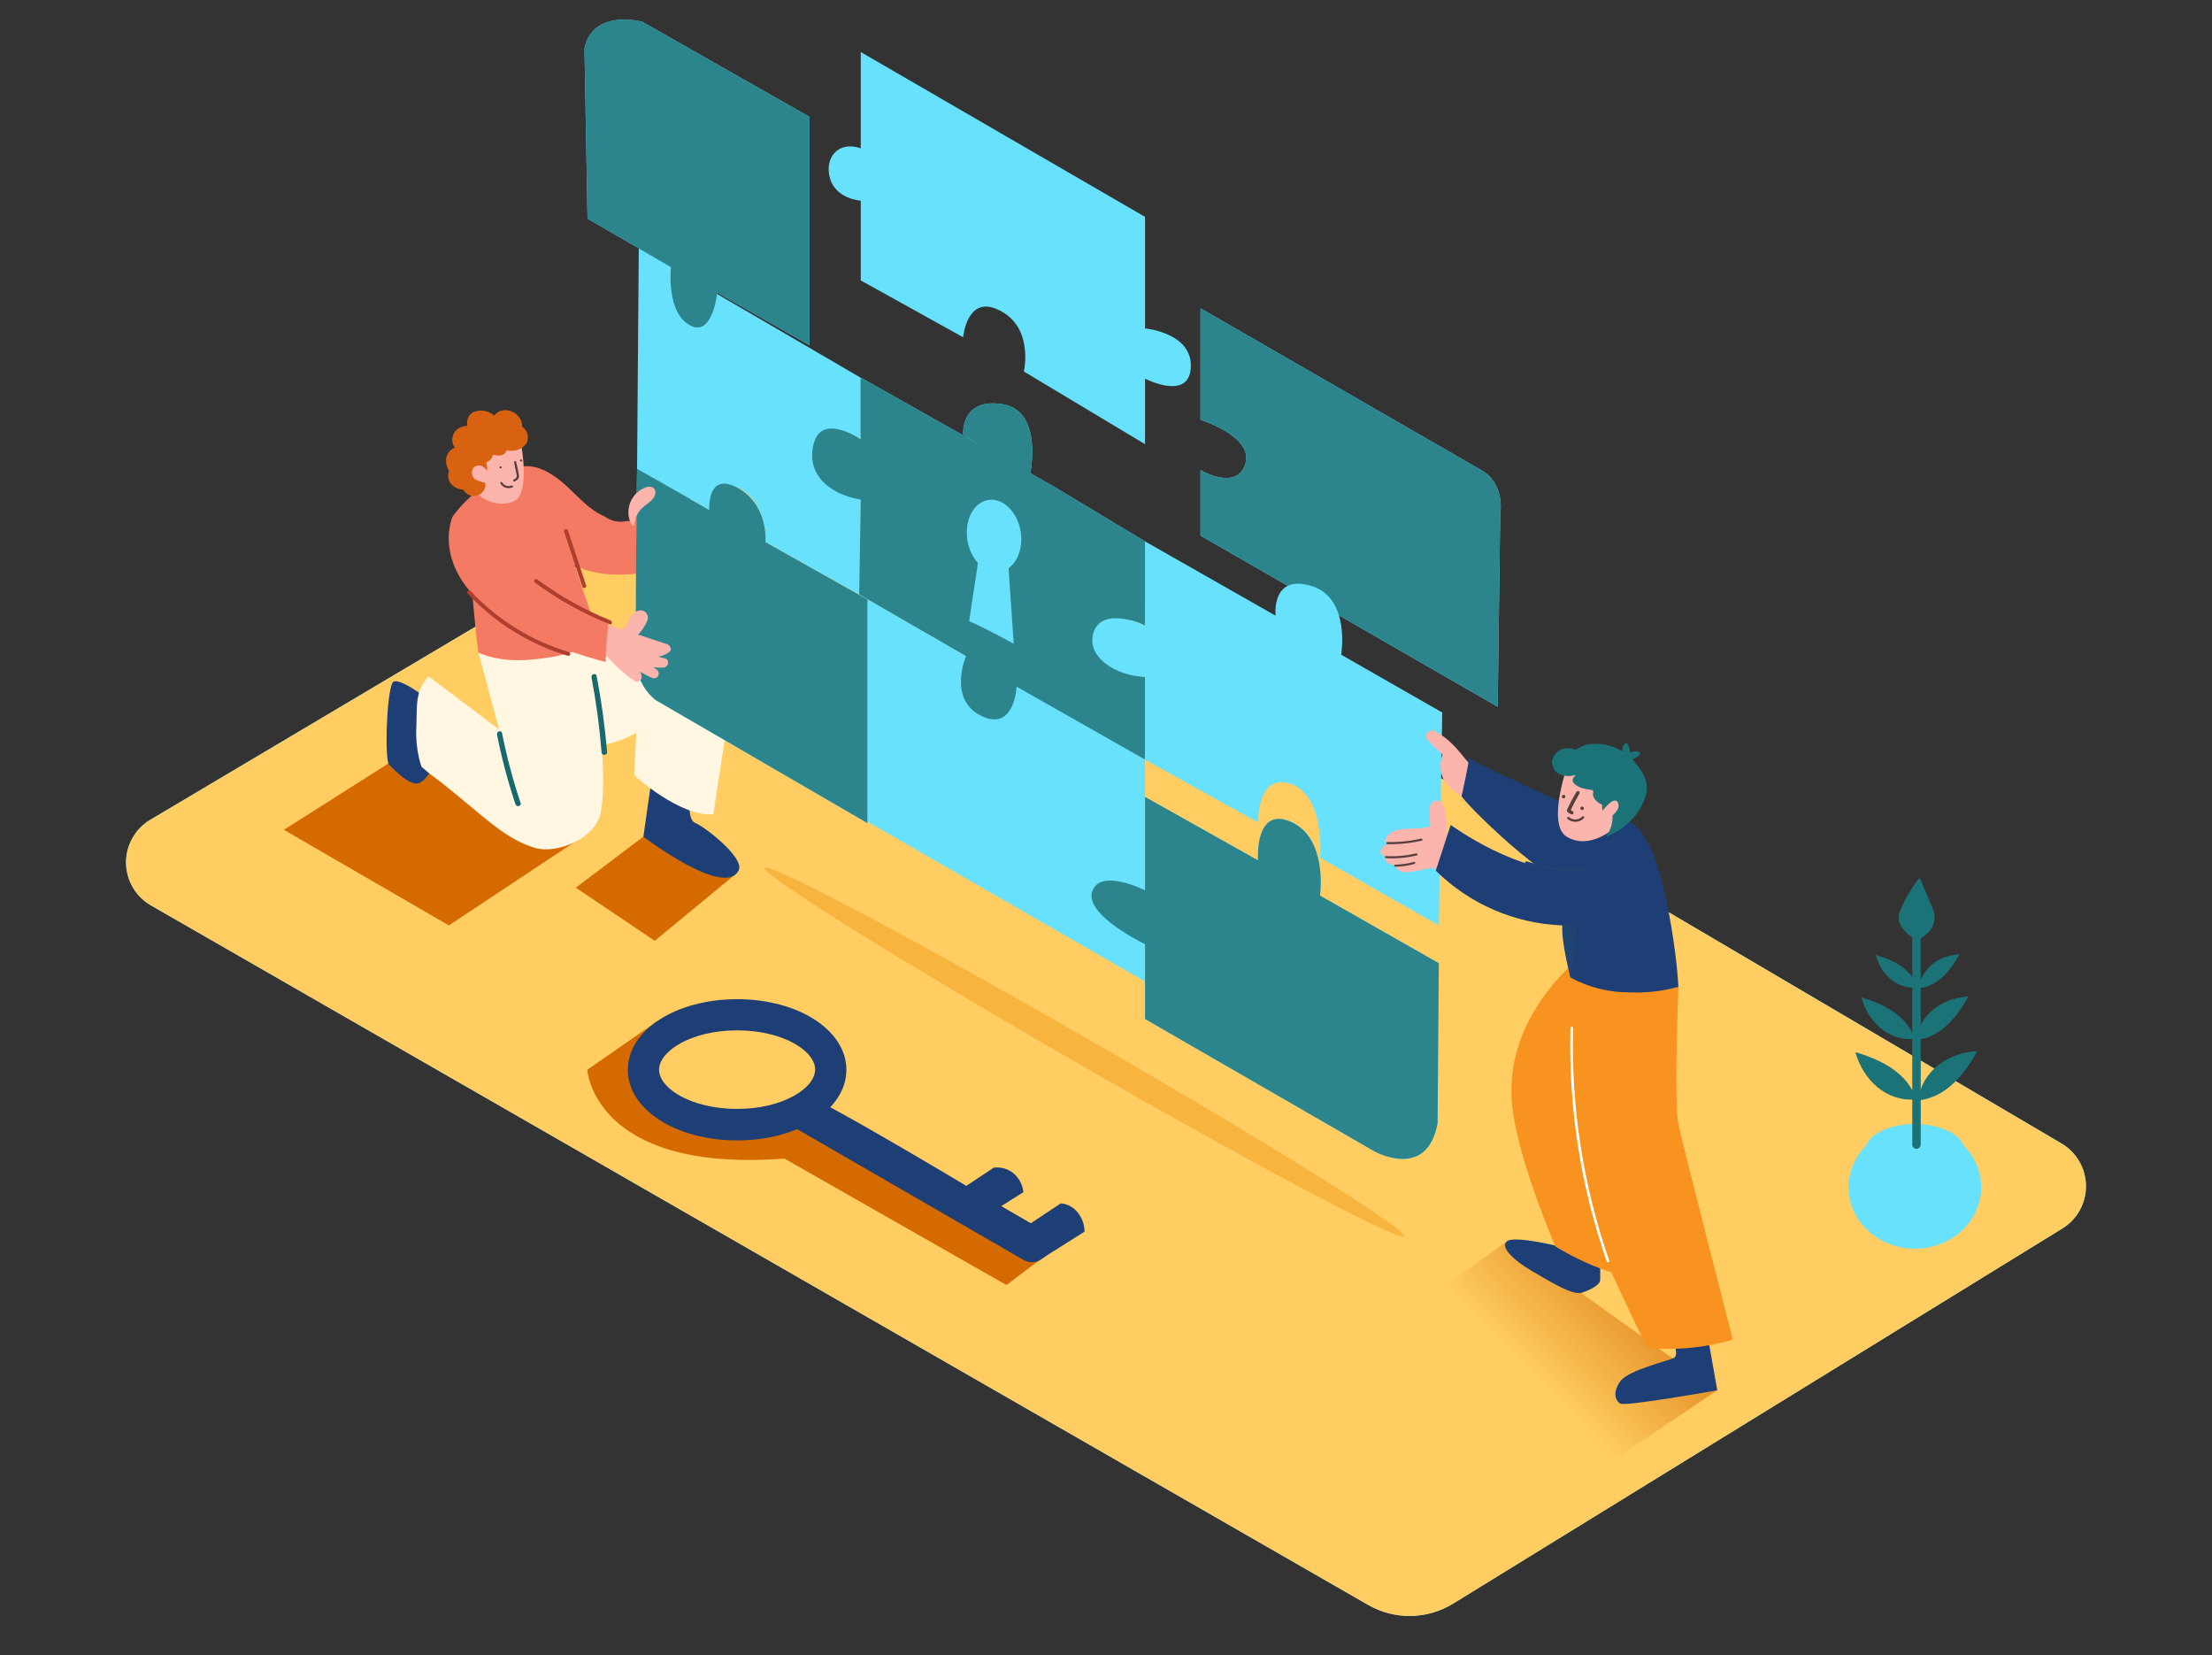 <svg width="639" height="478" viewBox="0 0 639 478" fill="none" xmlns="http://www.w3.org/2000/svg">
    <rect x="0" y="0" width="639" height="478" fill="#333333" stroke="none"/>
    <path d="M43.404 236.753L231.909 124.854C234.125 123.547 236.652 122.858 239.226 122.858C241.8 122.858 244.327 123.547 246.542 124.854L595.548 330.25C597.674 331.508 599.438 333.29 600.672 335.426C601.905 337.562 602.565 339.979 602.59 342.444C602.614 344.908 602 347.338 600.809 349.497C599.618 351.656 597.888 353.473 595.788 354.772L419.791 463.118C416.109 465.389 411.878 466.622 407.549 466.686C403.22 466.751 398.955 465.645 395.206 463.485L43.58 261.466C41.414 260.215 39.614 258.421 38.356 256.263C37.099 254.104 36.428 251.656 36.41 249.16C36.393 246.664 37.029 244.206 38.255 242.03C39.482 239.854 41.257 238.035 43.404 236.753Z" fill="#6DE2FC"/>
    <path d="M43.404 236.77L231.909 124.87C234.125 123.563 236.652 122.874 239.226 122.874C241.8 122.874 244.327 123.563 246.542 124.87L595.548 330.266C597.674 331.524 599.438 333.307 600.672 335.442C601.905 337.578 602.565 339.995 602.59 342.46C602.614 344.924 602 347.354 600.809 349.513C599.618 351.672 597.888 353.489 595.788 354.788L419.791 463.134C416.109 465.405 411.878 466.638 407.549 466.703C403.22 466.767 398.955 465.661 395.206 463.501L43.58 261.482C41.414 260.231 39.614 258.437 38.356 256.279C37.099 254.12 36.428 251.672 36.41 249.176C36.393 246.68 37.029 244.222 38.255 242.046C39.482 239.87 41.257 238.051 43.404 236.77Z" fill="#FFCD62"/>
    <path d="M184.352 148.865C183.754 149.342 183.099 149.744 182.403 150.06C182.417 150.107 182.421 150.156 182.414 150.204C182.407 150.252 182.389 150.298 182.361 150.338C182.333 150.378 182.296 150.411 182.254 150.434C182.211 150.458 182.164 150.472 182.115 150.474H181.077C179.98 150.732 178.841 150.749 177.738 150.523C176.634 150.297 175.593 149.835 174.687 149.168C173.154 148.496 171.714 147.628 170.405 146.587C167.21 144.069 164.015 140.341 160.389 137.728C160.389 138.461 160.485 139.194 160.565 139.895L161.348 146.921L162.737 159.381C162.737 159.604 162.737 160.258 162.849 160.449C168.888 168.224 185.454 165.484 185.454 165.484C185.454 165.484 195.263 140.213 184.352 148.865Z" fill="#F47A63"/>
    <path d="M435.574 358.309L392.698 389.538L455.591 428.766L496.088 401.52" fill="url(#paint0_linear)"/>
    <path d="M185.837 241.645L166.348 256.367L189.144 271.711L211.956 252.894" fill="url(#paint1_linear)"/>
    <path d="M116.602 217.713L82.016 239.653L129.669 267.266L169.623 240.769" fill="url(#paint2_linear)"/>
    <path d="M199.687 226.827C199.687 226.827 197.946 236.498 200.774 237.629C203.601 238.761 215.151 247.731 213.394 251.332C209.448 259.586 185.853 241.645 185.853 241.645L188.776 221.186" fill="#1D3F75"/>
    <path d="M184.783 189.845C184.783 191.71 183.185 223.879 183.185 223.879C183.185 223.879 196.301 235.941 206.062 235.176L210.854 203.946" fill="#FFF7E1"/>
    <path d="M161.715 215.928C161.715 215.928 179.128 217.92 189.384 207.356C195.342 201.206 206.605 190.706 206.605 190.706L165.07 187.663" fill="#FFF7E1"/>
    <path d="M184.527 71.7L248.651 109.096V126.877C248.651 126.877 237.117 119.723 236.079 129.809C235.008 140.182 248.651 144.308 248.651 144.308L248.204 171.682L221.19 156.545C221.19 156.545 221.717 144.659 213.202 140.899C204.208 136.963 204.943 147.272 204.943 147.272L184.032 135.433L184.527 71.7Z" fill="#68E1FD"/>
    <path d="M248.651 80.989V57.95C248.651 57.95 241.542 57.519 239.785 51.576C238.027 45.633 242.133 40.534 248.651 42.845V15.025L330.778 62.634V94.851C330.778 94.851 344.389 96.046 344.006 106.004C343.622 115.963 330.778 109.366 330.778 109.366V128.279L295.777 107.295C295.777 107.295 298.972 93.592 287.518 89.099C279.227 85.912 278.236 97.4 278.236 97.4L248.651 80.989Z" fill="#68E1FD"/>
    <path d="M248.204 171.666V193.877C248.204 193.877 235.823 185.91 231.813 193.383C227.804 200.856 246.015 208.727 246.015 208.727V234.666L330.778 283.47V219.37L248.204 171.666Z" fill="#68E1FD"/>
    <path d="M193.825 77.102C193.825 77.102 192.339 90.199 199.32 93.959C205.902 97.496 207.196 84.495 207.196 84.495L233.858 99.727V33.763L185.534 6.278C185.534 6.278 171.284 2.422 168.84 13.974L169.719 63.144L193.825 77.102Z" fill="#6DE2FC"/>
    <path d="M278.237 125.475C278.237 125.475 277.454 114.752 289.627 116.744C301.8 118.735 297.423 137.887 297.423 137.887" fill="#6DE2FC"/>
    <path d="M432.651 204.122L433.385 148.546C433.385 148.546 434.983 139.815 427.954 135.8L346.801 89.035V121.252C346.801 121.252 362.281 126.032 359.741 133.999C357.201 141.966 346.801 135.752 346.801 135.752V154.681L432.651 204.122Z" fill="#6DE2FC"/>
    <path d="M184.032 135.433L204.879 147.304C204.879 147.304 204.176 135.975 213.138 140.93C222.1 145.885 221.126 156.577 221.126 156.577L250.568 173.132V237.709L189.4 202.178C186.467 199.845 184.527 196.493 183.968 192.793C183.297 186.77 184.032 135.433 184.032 135.433Z" fill="#6DE2FC"/>
    <path d="M248.203 171.666L279.067 189.479C279.067 189.479 273.716 201.923 283.412 206.719C293.109 211.515 293.668 198.306 293.668 198.306L330.778 219.37V195.47C330.778 195.47 318.366 194.594 316.081 185.91C313.797 177.227 326.273 177.832 330.778 180.732V156.354L303.908 140.213L248.651 109.048V126.877C248.651 126.877 237.596 119.261 235.136 127.865C232.676 136.469 239.002 142.651 248.651 144.308L248.203 171.682" fill="#6DE2FC"/>
    <path d="M330.778 230.157V257.148C330.778 257.148 317.855 250.584 315.522 257.435C313.19 264.286 330.778 272.667 330.778 272.667V294.289L397.059 332.529C397.059 332.529 412.251 341.037 415.286 324.387L415.638 278.18L381.323 258.646C381.323 258.646 383.672 242.171 373 237.391C362.329 232.611 363.415 248.465 363.415 248.465L330.778 230.157Z" fill="#6DE2FC"/>
    <path d="M193.825 77.102C193.825 77.102 192.339 90.199 199.32 93.959C205.902 97.496 207.196 84.495 207.196 84.495L233.858 99.727V33.763L185.534 6.278C185.534 6.278 171.284 2.422 168.84 13.974L169.719 63.144L193.825 77.102Z" fill="#2C858D"/>
    <path d="M278.237 125.475C278.237 125.475 277.454 114.752 289.627 116.744C301.8 118.735 297.423 137.887 297.423 137.887" fill="#2C858D"/>
    <path d="M432.651 204.122L433.385 148.546C433.385 148.546 434.983 139.815 427.954 135.8L346.801 89.035V121.252C346.801 121.252 362.281 126.032 359.741 133.999C357.201 141.966 346.801 135.752 346.801 135.752V154.681L432.651 204.122Z" fill="#2C858D"/>
    <path d="M184.032 135.433L204.879 147.304C204.879 147.304 204.176 135.975 213.138 140.93C222.1 145.885 221.126 156.577 221.126 156.577L250.568 173.132V237.709L189.4 202.178C186.467 199.845 184.527 196.493 183.968 192.793C183.297 186.77 184.032 135.433 184.032 135.433Z" fill="#2C858D"/>
    <path d="M248.203 171.666L279.067 189.479C279.067 189.479 273.716 201.923 283.412 206.719C293.109 211.515 293.668 198.306 293.668 198.306L330.778 219.37V195.47C330.778 195.47 318.366 194.594 316.081 185.91C313.797 177.227 326.273 177.832 330.778 180.732V156.354L303.908 140.213L248.651 109.048V126.877C248.651 126.877 237.596 119.261 235.136 127.865C232.676 136.469 239.002 142.651 248.651 144.308L248.203 171.682" fill="#2C858D"/>
    <path d="M330.778 230.157V257.148C330.778 257.148 317.855 250.584 315.522 257.435C313.19 264.286 330.778 272.667 330.778 272.667V294.289L397.059 332.529C397.059 332.529 412.251 341.037 415.286 324.387L415.638 278.18L381.323 258.646C381.323 258.646 383.672 242.171 373 237.391C362.329 232.611 363.415 248.465 363.415 248.465L330.778 230.157Z" fill="#2C858D"/>
    <path d="M330.778 156.354L368.495 177.816C368.495 177.816 367.122 165.802 378.687 169.18C390.253 172.558 387.442 189.081 387.442 189.081L416.628 205.779L415.654 267.25L381.339 247.715C381.339 247.715 382.937 229.998 373.016 226.46C363.096 222.923 363.431 237.534 363.431 237.534L330.762 219.37V195.47C322.471 195.327 313.19 189.511 316.066 182.245C318.941 174.98 330.762 180.652 330.762 180.652V156.354" fill="#68E1FD"/>
    <path d="M452.428 360.699C451.949 360.109 438.051 356.923 435.575 358.325C433.098 359.727 436.453 363.503 442.747 367.2C449.042 370.896 454.441 374.115 456.981 373.318C459.521 372.521 462.269 371.071 462.269 369.621V354.979" fill="#1D3F75"/>
    <path d="M483.451 387.18C483.451 388.024 485.128 391.402 483.451 392.231C481.774 393.059 470.415 395.704 468.099 398.891C465.783 402.078 466.597 404.515 468.099 405.376C469.601 406.236 496.087 401.52 496.087 401.52L492.892 383.531" fill="#1D3F75"/>
    <path d="M475.895 243.78C475.895 243.78 474.377 237.502 465.32 234.682C456.262 231.862 457.476 251.906 457.476 251.906" fill="#1D3F75"/>
    <path d="M458.61 274.85C457.668 275.264 434.776 292.154 436.725 318.077C437.907 333.724 449.329 359.982 449.329 359.982C449.329 359.982 467.764 371.677 479.681 368.713" fill="#F7931E"/>
    <path d="M453.69 282.323C453.69 282.323 447.572 308.852 449.84 325.343C452.109 341.834 475.879 389.235 475.879 389.235C484.182 390.062 492.566 389.261 500.561 386.877C500.561 386.877 486.183 330.888 484.857 324.737C483.531 318.587 484.857 285.015 484.857 285.015" fill="#F7931E"/>
    <path d="M462.365 236.53C462.365 236.53 433.482 224.182 424.168 218.781C424.168 218.781 421.708 228.596 422.204 229.934C422.699 231.272 446.741 256.16 459.218 258.279" fill="#1D3F75"/>
    <path d="M121.059 200.091C121.059 200.091 115.755 196.187 113.758 196.809C111.761 197.43 110.995 219.466 112.384 220.82C113.774 222.174 118.407 227.193 121.059 226.142C123.711 225.09 125.244 220.82 125.244 220.82" fill="#1D3F75"/>
    <path d="M169.814 186.579L138.215 188.507L144.174 210.671L123.806 195.327C119.844 199.549 120.499 204.042 120.291 209.667C120.069 213.268 120.446 216.88 121.41 220.358C121.521 220.74 121.649 221.107 121.793 221.473C123.694 223.21 125.898 224.74 127.416 225.935C131.074 228.819 134.621 231.83 138.215 234.794C143.295 238.968 148.136 242.967 154.574 244.879C161.012 246.791 172.274 241.995 173.584 234.507C175.868 221.091 171.699 199.947 169.814 186.579Z" fill="#FFF7E1"/>
    <path d="M418.337 250.552L412.33 247.811C411.26 247.317 410.334 248.911 411.404 249.405L417.411 252.145C418.545 252.623 419.408 251.046 418.337 250.552Z" fill="#606060"/>
    <path d="M483.691 283.613C480.315 273.055 477.301 262.39 474.649 251.619C474.362 250.472 472.588 250.966 472.876 252.113C475.517 262.884 478.531 273.549 481.918 284.107C482.269 285.207 484.042 284.713 483.691 283.613Z" fill="#606060"/>
    <path d="M141.363 133.027C140.148 130.908 136.378 128.136 134.174 130.574C133.754 131.101 133.558 131.771 133.626 132.441C133.695 133.11 134.023 133.727 134.541 134.159C135.867 135.087 137.385 135.708 138.982 135.975C139.158 136.028 139.343 136.038 139.524 136.006C139.704 135.974 139.874 135.899 140.021 135.789C140.167 135.679 140.285 135.536 140.366 135.372C140.446 135.207 140.487 135.027 140.484 134.844C140.68 134.813 140.866 134.735 141.026 134.617C141.185 134.499 141.314 134.344 141.4 134.165C141.486 133.987 141.528 133.79 141.522 133.592C141.515 133.393 141.46 133.2 141.363 133.027Z" fill="#FBB5AD"/>
    <path d="M168.328 173.068L135.931 165.101C135.931 165.101 136.938 179.123 138.2 188.476C143.999 191.073 151.059 191.025 157.21 190.069C161.572 189.566 165.823 188.361 169.798 186.5C171.091 185.831 172.33 185.064 173.504 184.205C173.009 180.891 168.728 176.494 168.328 173.068Z" fill="#F47A63"/>
    <path d="M175.725 179.871C175.725 182.405 175.054 188.651 174.91 191.184C161.267 187.551 131.777 177.704 129.733 157.421C129.434 154.665 129.761 151.876 130.691 149.263C132.642 146.601 134.929 144.202 137.496 142.125C140.979 138.939 145.292 135.64 150.085 134.796C155.98 133.744 160.628 137.568 164.862 141.552C166.459 145.232 161.858 148.833 162.465 152.578L170.709 177.274L175.741 179.855" fill="#F47A63"/>
    <path d="M150.165 126.176C150.165 126.176 153.743 142.763 148.264 144.866C142.784 146.969 137.193 143.145 136.219 140.086C135.639 137.471 135.509 134.777 135.835 132.119C135.835 132.119 139.989 126.224 150.165 126.176Z" fill="#FBB5AD"/>
    <path d="M150.82 123.212C150.996 119.181 145.357 116.632 142.753 120.026C142.102 119.463 141.336 119.05 140.508 118.816C139.679 118.582 138.81 118.532 137.96 118.671C135.564 119.086 134.765 120.775 134.925 123.021C134.236 123.012 133.555 123.164 132.936 123.466C132.317 123.767 131.778 124.21 131.362 124.758C130.897 125.418 130.647 126.205 130.647 127.012C130.647 127.819 130.897 128.607 131.362 129.267C130.517 129.606 129.812 130.22 129.362 131.01C128.913 131.8 128.745 132.719 128.886 133.617C128.961 134.457 129.253 135.264 129.733 135.959C129.624 136.215 129.543 136.482 129.493 136.756C129.381 137.506 129.492 138.274 129.812 138.962C130.133 139.651 130.65 140.23 131.299 140.627C132.048 141.134 132.934 141.4 133.839 141.392C134.139 141.972 134.6 142.454 135.166 142.781C135.732 143.109 136.38 143.268 137.034 143.241C137.849 143.215 138.626 142.891 139.215 142.329C139.805 141.767 140.166 141.008 140.229 140.197C140.266 139.744 140.207 139.287 140.053 138.859C140.811 137.187 140.953 135.302 140.452 133.537C140.695 133.457 140.926 133.344 141.139 133.203C141.795 132.749 142.256 132.067 142.433 131.291C143.194 131.567 144.016 131.639 144.813 131.498C145.183 131.414 145.524 131.237 145.804 130.983C146.084 130.729 146.293 130.407 146.411 130.048C147.454 130.321 148.555 130.276 149.572 129.918C150.589 129.56 151.474 128.906 152.114 128.04C152.525 127.216 152.62 126.271 152.382 125.382C152.144 124.493 151.588 123.722 150.82 123.212Z" fill="#D86212"/>
    <path d="M141.427 137.553C141.332 137.023 141.13 136.518 140.833 136.069C140.537 135.62 140.151 135.236 139.701 134.94C139.489 134.758 139.242 134.621 138.976 134.536C138.71 134.451 138.429 134.421 138.15 134.446C137.872 134.471 137.601 134.552 137.355 134.683C137.108 134.814 136.89 134.994 136.714 135.21C136.443 135.628 136.31 136.12 136.333 136.617C136.356 137.114 136.534 137.591 136.842 137.983C137.577 138.939 138.775 138.955 139.813 139.369C140.436 139.624 140.804 139.003 140.676 138.477C140.788 138.471 140.898 138.443 140.999 138.392C141.099 138.341 141.188 138.27 141.259 138.183C141.33 138.095 141.381 137.994 141.41 137.885C141.439 137.777 141.445 137.663 141.427 137.553Z" fill="#FBB5AD"/>
    <path d="M149.11 133.394C149.11 133.012 148.439 133.171 148.519 133.553L149.031 136.15C149.145 136.541 149.225 136.941 149.27 137.345C149.27 138.062 148.919 138.19 148.376 138.524C148.306 138.565 148.255 138.631 148.234 138.709C148.213 138.786 148.223 138.869 148.264 138.939C148.304 139.008 148.37 139.059 148.448 139.08C148.526 139.101 148.609 139.09 148.679 139.05C149.382 138.62 149.973 138.413 149.925 137.457C149.737 136.087 149.464 134.73 149.11 133.394Z" fill="#56403D"/>
    <path d="M150.517 132.693C150.436 132.693 150.359 132.725 150.302 132.781C150.245 132.838 150.213 132.915 150.213 132.995C150.213 133.076 150.245 133.153 150.302 133.209C150.359 133.266 150.436 133.298 150.517 133.298C150.597 133.298 150.674 133.266 150.731 133.209C150.788 133.153 150.82 133.076 150.82 132.995C150.82 132.915 150.788 132.838 150.731 132.781C150.674 132.725 150.597 132.693 150.517 132.693Z" fill="#56403D"/>
    <path d="M144.606 134.684C144.525 134.684 144.448 134.716 144.391 134.773C144.334 134.83 144.302 134.907 144.302 134.987C144.302 135.067 144.334 135.144 144.391 135.201C144.448 135.258 144.525 135.29 144.606 135.29C144.686 135.29 144.763 135.258 144.82 135.201C144.877 135.144 144.909 135.067 144.909 134.987C144.909 134.907 144.877 134.83 144.82 134.773C144.763 134.716 144.686 134.684 144.606 134.684Z" fill="#56403D"/>
    <path d="M147.737 140.213C147.267 140.412 146.742 140.434 146.257 140.276C145.772 140.118 145.362 139.79 145.101 139.353C145.061 139.283 144.994 139.232 144.916 139.211C144.839 139.19 144.756 139.201 144.686 139.241C144.616 139.282 144.565 139.348 144.544 139.425C144.523 139.503 144.534 139.586 144.574 139.656C144.918 140.233 145.464 140.662 146.107 140.862C146.75 141.062 147.444 141.018 148.056 140.739C148.408 140.612 148.104 140.086 147.737 140.213Z" fill="#56403D"/>
    <path d="M185.309 176.27C184.601 176.283 183.911 176.495 183.317 176.881C182.724 177.267 182.252 177.812 181.955 178.453C181.459 179.298 181.14 180.206 180.581 181.019C179.67 182.325 178.983 181.815 177.641 181.21C176.299 180.604 174.974 182.644 176.411 183.313C177.517 184.008 178.769 184.438 180.07 184.572C180.473 184.483 180.855 184.313 181.19 184.072C181.525 183.831 181.807 183.524 182.019 183.17C182.07 183.368 182.176 183.549 182.323 183.693C182.47 183.836 182.654 183.937 182.854 183.985C183.054 184.032 183.264 184.024 183.46 183.962C183.656 183.9 183.832 183.786 183.968 183.632C185.288 182.378 186.333 180.864 187.035 179.186C187.151 178.882 187.196 178.556 187.169 178.232C187.141 177.908 187.041 177.595 186.875 177.314C186.709 177.034 186.483 176.795 186.212 176.614C185.941 176.434 185.632 176.316 185.309 176.27Z" fill="#FBB5AD"/>
    <path d="M192.77 186.07C187.115 184.179 181.434 182.299 175.725 180.429C175.374 183.297 175.198 186.165 174.974 189.033C177.393 191.963 180.205 194.547 183.329 196.713C183.536 196.829 183.769 196.889 184.006 196.888C184.243 196.887 184.475 196.825 184.681 196.708C184.887 196.591 185.059 196.423 185.18 196.22C185.302 196.017 185.368 195.786 185.374 195.55C185.326 194.996 185.174 194.455 184.927 193.957C186.082 194.725 187.32 195.361 188.617 195.853C188.903 195.92 189.204 195.894 189.474 195.779C189.745 195.663 189.971 195.464 190.119 195.211C190.268 194.957 190.331 194.663 190.299 194.371C190.267 194.08 190.142 193.806 189.943 193.59L188.809 192.666C189.758 192.829 190.724 192.872 191.684 192.793C193.122 192.666 193.633 190.499 192.052 190.133C191.413 189.989 190.79 189.814 190.167 189.607C191.331 189.459 192.434 189.002 193.362 188.284C194.224 187.647 193.633 186.42 192.77 186.07Z" fill="#FBB5AD"/>
    <path d="M186.668 140.707C185.663 141.059 184.742 141.616 183.964 142.341C183.186 143.067 182.567 143.947 182.148 144.924C181.729 145.9 181.518 146.954 181.529 148.016C181.54 149.079 181.772 150.127 182.211 151.096C182.288 151.298 182.43 151.469 182.615 151.581C182.8 151.694 183.018 151.742 183.233 151.717C183.279 150.679 183.545 149.663 184.013 148.734C184.481 147.806 185.141 146.987 185.949 146.332C187.163 145.328 188.681 144.404 189.144 143.145C189.895 141.297 188.425 140.118 186.668 140.707Z" fill="#FBB5AD"/>
    <path d="M427.379 247.556C423.869 245.798 420.639 243.532 417.794 240.832C417.97 237.646 418.162 230.619 414.599 231.272C412.874 231.623 413.002 233.599 413.002 234.969C413 236.177 413.064 237.384 413.193 238.586C409.136 240.179 402.666 237.932 400.413 242.011C400.305 242.198 400.249 242.409 400.249 242.625C400.249 242.84 400.305 243.052 400.413 243.238C400.526 243.404 400.66 243.554 400.813 243.684C400.188 243.994 399.642 244.441 399.215 244.991C399.074 245.12 398.965 245.28 398.895 245.458C398.826 245.636 398.797 245.827 398.813 246.018C398.828 246.208 398.887 246.392 398.984 246.557C399.082 246.721 399.215 246.861 399.375 246.967C399.615 247.145 399.879 247.289 400.158 247.397C400.144 247.508 400.144 247.62 400.158 247.731C400.158 249.118 401.244 249.723 402.921 249.882C403.199 250.603 403.729 251.2 404.413 251.56C405.098 251.92 405.89 252.021 406.644 251.842C408.977 251.62 411.286 251.194 413.545 250.567C415.99 251.575 418.375 252.724 420.686 254.009C420.933 254.139 421.217 254.181 421.492 254.13C421.767 254.08 422.017 253.938 422.201 253.728C422.386 253.518 422.494 253.253 422.509 252.975C422.524 252.696 422.444 252.421 422.283 252.193C422.547 252.033 422.739 251.779 422.819 251.482C422.899 251.185 422.862 250.869 422.714 250.599C422.888 250.37 422.982 250.09 422.982 249.803C422.982 249.515 422.888 249.236 422.714 249.006C422.918 248.993 423.116 248.929 423.288 248.82C423.461 248.712 423.605 248.562 423.705 248.385C424.472 248.831 425.302 249.261 426.053 249.659C427.539 250.36 428.785 248.257 427.379 247.556Z" fill="#FBB5AD"/>
    <path d="M410.558 242.187C407.354 242.931 404.069 243.269 400.781 243.19C400.701 243.19 400.623 243.222 400.566 243.279C400.51 243.336 400.478 243.413 400.478 243.493C400.478 243.573 400.51 243.65 400.566 243.707C400.623 243.764 400.701 243.796 400.781 243.796C404.123 243.875 407.462 243.533 410.718 242.776C411.101 242.76 410.925 242.187 410.558 242.187Z" fill="#56403D"/>
    <path d="M409.088 246.457C406.241 247.149 403.306 247.413 400.381 247.238C399.982 247.238 399.982 247.827 400.381 247.843C403.365 248.021 406.359 247.753 409.263 247.046C409.647 246.967 409.471 246.361 409.088 246.457Z" fill="#56403D"/>
    <path d="M408.513 248.911C406.741 249.42 404.909 249.688 403.065 249.707C402.985 249.707 402.908 249.739 402.851 249.796C402.794 249.853 402.762 249.93 402.762 250.01C402.762 250.09 402.794 250.167 402.851 250.224C402.908 250.281 402.985 250.313 403.065 250.313C404.963 250.29 406.849 250.011 408.673 249.484C408.736 249.453 408.787 249.401 408.816 249.336C408.845 249.272 408.851 249.199 408.832 249.131C408.813 249.063 408.771 249.004 408.712 248.963C408.654 248.923 408.583 248.905 408.513 248.911Z" fill="#56403D"/>
    <path d="M451.342 267.266C451.038 270.07 452.188 276.571 453.69 282.323C458.946 285.179 464.846 286.648 470.831 286.593C475.561 286.802 480.295 286.264 484.857 284.999C484.138 271.106 478.771 239.558 472.077 240.195C463.626 241.007 455.287 250.982 455.287 250.982C439.6 253.276 419.072 238.235 419.072 238.235L414.759 251.444C424.536 261.101 437.591 266.747 451.342 267.266Z" fill="#1D3F75"/>
    <path d="M424.2 220.262C421.005 216.407 418.913 213.507 414.456 211.133C413.13 210.432 411.117 211.977 412.187 213.395C413.538 214.986 415.03 216.452 416.644 217.777V217.888C416.644 217.888 416.644 218.032 416.644 218.095V218.191C415.887 220.48 416.012 222.968 416.996 225.17C418.334 227.153 420.124 228.791 422.22 229.95C422.906 226.731 423.641 223.513 424.2 220.262Z" fill="#FBB5AD"/>
    <path d="M536.089 337.181L504.41 355.919C504.41 355.919 505.417 368.474 529.651 378.624L566.106 355.999" fill="url(#paint3_linear)"/>
    <path d="M553.167 360.635C563.745 360.635 572.321 352.681 572.321 342.869C572.321 333.058 563.745 325.104 553.167 325.104C542.588 325.104 534.013 333.058 534.013 342.869C534.013 352.681 542.588 360.635 553.167 360.635Z" fill="#68E1FD"/>
    <path d="M553.15 340.113C561.073 340.113 567.496 336.646 567.496 332.369C567.496 328.093 561.073 324.626 553.15 324.626C545.227 324.626 538.804 328.093 538.804 332.369C538.804 336.646 545.227 340.113 553.15 340.113Z" fill="#68E1FD"/>
    <path d="M552.415 269.975V330.681C552.45 330.98 552.593 331.256 552.819 331.457C553.044 331.657 553.335 331.768 553.637 331.768C553.939 331.768 554.231 331.657 554.456 331.457C554.682 331.256 554.825 330.98 554.859 330.681V269.975C554.825 269.675 554.682 269.399 554.456 269.199C554.231 268.998 553.939 268.887 553.637 268.887C553.335 268.887 553.044 268.998 552.819 269.199C552.593 269.399 552.45 269.675 552.415 269.975Z" fill="#1C7377"/>
    <path d="M558.182 267.68C558.557 266.973 558.783 266.197 558.846 265.4C558.909 264.602 558.808 263.8 558.549 263.043C557.99 261.45 557.175 259.761 556.52 258.12C555.866 256.479 555.274 255.045 554.556 253.547C553.837 253.914 548.693 261.625 548.485 264.876C548.277 268.126 552.543 270.835 552.543 270.835L553.837 271.647C554.076 271.791 556.297 269.958 556.552 269.735C557.222 269.16 557.775 268.463 558.182 267.68Z" fill="#1C7377"/>
    <path d="M554.332 285.398C559.764 284.872 563.502 280.315 566.058 275.583C560.323 275.886 555.035 279.503 554.332 285.398Z" fill="#1C7377"/>
    <path d="M553.933 285.207C552.336 280.028 547.032 277.24 541.872 275.806C543.358 281.351 547.943 285.764 553.933 285.207Z" fill="#1C7377"/>
    <path d="M553.629 300.311C560.53 299.642 565.307 293.843 568.566 287.82C561.233 288.202 554.492 292.807 553.629 300.311Z" fill="#1C7377"/>
    <path d="M553.103 300.04C551.01 293.444 544.332 290.002 537.751 288.074C539.636 295.149 545.563 300.773 553.103 300.04Z" fill="#1C7377"/>
    <path d="M554.157 317.79C562.032 317.026 567.464 310.413 571.17 303.562C562.831 303.992 555.147 309.234 554.157 317.79Z" fill="#1C7377"/>
    <path d="M553.549 317.503C551.169 309.983 543.549 306.063 535.977 303.865C538.214 311.911 544.955 318.316 553.549 317.503Z" fill="#1C7377"/>
    <path d="M282.853 159.477C282.15 166.153 280.84 172.765 279.993 179.425C284.163 181.13 292.853 185.926 292.853 185.926L291.256 162.743L282.853 159.477Z" fill="#68E1FD"/>
    <path d="M288.822 165.136C293.073 164.456 295.773 159.263 294.852 153.537C293.932 147.811 289.739 143.721 285.488 144.4C281.237 145.08 278.537 150.273 279.457 155.999C280.378 161.725 284.57 165.816 288.822 165.136Z" fill="#68E1FD"/>
    <path d="M237.867 328.083C235.136 330.601 229.544 321.71 226.158 322.873C220.92 324.713 215.442 325.786 209.895 326.06C204.751 326.331 199.495 325.805 195.118 322.873C193.127 321.406 191.524 319.476 190.451 317.251C189.378 315.025 188.866 312.572 188.961 310.105C189.055 307.637 189.753 305.23 190.993 303.092C192.233 300.955 193.979 299.153 196.077 297.842L190.102 294.767L169.67 308.947C169.67 308.947 171.364 338.774 226.605 334.6L290.745 371.119L307.167 358.739L237.867 328.083Z" fill="url(#paint4_linear)"/>
    <path d="M212.931 329.358C195.231 329.358 181.365 320.403 181.365 308.963C181.365 297.523 195.231 288.568 212.931 288.568C230.631 288.568 244.498 297.523 244.498 308.963C244.498 320.403 230.631 329.358 212.931 329.358ZM212.931 297.571C199.656 297.571 190.39 303.578 190.39 308.947C190.39 314.317 199.688 320.26 212.931 320.26C226.174 320.26 235.472 314.253 235.472 308.883C235.472 303.514 226.222 297.571 212.931 297.571Z" fill="#1D3F75"/>
    <path d="M234.689 317.472C235.727 316.532 279.099 342.455 279.099 342.455L307.167 358.723L301.065 363.503C300.306 364.1 299.385 364.454 298.422 364.519C297.458 364.585 296.497 364.358 295.665 363.87L228.123 324.849L234.689 317.472Z" fill="#1D3F75"/>
    <path d="M306.448 347.538L295.074 355.074L301.065 363.423L313.286 355.712C313.35 351.744 310.394 347.777 306.448 347.538Z" fill="#1D3F75"/>
    <path d="M292.901 338.966C292.109 338.289 291.185 337.783 290.187 337.481C289.188 337.18 288.138 337.088 287.102 337.213L276.255 344.399L282.246 352.748L295.633 344.303C295.431 342.244 294.455 340.337 292.901 338.966Z" fill="#1D3F75"/>
    <path d="M464.873 364.076C457.371 342.499 453.832 319.748 454.425 296.918C454.425 296.816 454.385 296.719 454.313 296.647C454.241 296.575 454.143 296.535 454.042 296.535C453.94 296.535 453.843 296.575 453.771 296.647C453.699 296.719 453.658 296.816 453.658 296.918C453.066 319.813 456.616 342.628 464.138 364.268C464.314 364.73 465.049 364.539 464.873 364.076Z" fill="white"/>
    <path d="M458.163 250.535C452.399 251.192 446.56 250.589 441.054 248.767C440.59 248.608 440.383 249.34 440.846 249.5C446.419 251.345 452.328 251.959 458.163 251.3C458.642 251.252 458.658 250.488 458.163 250.535Z" fill="#204472"/>
    <path d="M451.342 267.266H455.655L453.69 282.323C453.69 282.323 451.582 271.329 451.342 267.266Z" fill="#204472"/>
    <path d="M466.087 233.551C463.387 234.985 460.032 232.658 457.795 231.224C455.08 229.488 452.348 226.444 453.898 223.019C454.137 222.509 453.306 222.206 453.067 222.716C451.469 226.285 453.977 229.711 456.853 231.654C459.409 233.391 463.243 236.004 466.438 234.331C466.965 234.092 466.598 233.296 466.087 233.551Z" fill="#009245"/>
    <path d="M453.099 220.231C453.099 220.231 446.517 238.14 452.684 241.709C459.457 245.628 466.47 239 466.47 239C466.47 239 473.212 223.513 466.47 219.498C459.729 215.483 454.154 218.016 453.099 220.231Z" fill="#FBB5AD"/>
    <path d="M454.217 234.22C454.047 234.167 453.889 234.08 453.754 233.965C454.509 232.33 455.346 230.735 456.262 229.185C456.294 229.128 456.315 229.066 456.324 229.001C456.332 228.937 456.328 228.871 456.311 228.808C456.294 228.745 456.264 228.686 456.224 228.635C456.184 228.583 456.135 228.54 456.078 228.508C456.022 228.475 455.959 228.454 455.894 228.446C455.829 228.438 455.764 228.442 455.701 228.459C455.638 228.476 455.579 228.505 455.527 228.545C455.475 228.585 455.432 228.634 455.399 228.691C454.42 230.331 453.529 232.022 452.731 233.758C452.669 233.846 452.635 233.952 452.635 234.06C452.635 234.169 452.669 234.275 452.731 234.363C453.033 234.726 453.432 234.997 453.882 235.144C454.569 235.478 454.824 234.507 454.217 234.22Z" fill="#56403D"/>
    <path d="M475.543 229.328C476.326 225.568 474.601 222.955 472.157 219.992C471.965 219.758 471.757 219.524 471.534 219.29C472.309 219.02 473.013 218.579 473.595 218C473.661 217.943 473.712 217.869 473.742 217.787C473.772 217.705 473.78 217.616 473.766 217.529C473.751 217.443 473.715 217.361 473.659 217.293C473.604 217.225 473.532 217.172 473.451 217.139C473.04 217.012 472.607 216.969 472.179 217.013C471.75 217.057 471.335 217.187 470.959 217.394C470.864 216.524 470.615 215.677 470.224 214.893C470.185 214.816 470.127 214.75 470.055 214.701C469.984 214.653 469.901 214.623 469.815 214.615C469.728 214.607 469.641 214.621 469.562 214.656C469.483 214.69 469.414 214.745 469.361 214.813C469.094 215.108 468.896 215.458 468.78 215.838C468.664 216.218 468.634 216.619 468.69 217.012C465.706 215.152 462.148 214.433 458.674 214.988C457.394 215.239 456.19 215.785 455.159 216.582C454.317 216.171 453.376 216.005 452.444 216.104C451.448 216.188 450.508 216.594 449.766 217.262C449.025 217.93 448.523 218.821 448.338 219.8C448.285 220.861 448.653 221.9 449.361 222.693C450.069 223.485 451.062 223.969 452.124 224.039C453.196 224.216 454.296 224.117 455.319 223.752C454.377 224.517 453.626 225.664 455.319 226.779C458.338 228.739 460.623 227.353 460.223 229.058C459.904 230.46 461.485 231.878 462.811 232.388C462.811 232.627 462.811 233.264 462.907 234.108C463.654 234.132 464.382 234.351 465.016 234.746C465.091 234.703 465.175 234.68 465.26 234.677C465.346 234.674 465.432 234.693 465.509 234.73C465.586 234.768 465.653 234.824 465.703 234.893C465.754 234.963 465.787 235.043 465.799 235.128C466.012 237.454 465.339 239.776 463.914 241.629C466.278 240.762 468.449 239.441 470.304 237.741C472.841 235.512 474.664 232.585 475.543 229.328ZM469.665 216.311C469.665 216.391 469.665 216.486 469.665 216.566C469.656 216.619 469.656 216.672 469.665 216.725C469.665 216.9 469.665 217.06 469.665 217.235C469.585 216.932 469.585 216.614 469.665 216.311Z" fill="#1C7377"/>
    <path d="M457.108 235.813C456.611 236.334 455.931 236.643 455.211 236.676C454.49 236.709 453.785 236.462 453.242 235.989C452.907 235.718 452.523 236.259 452.859 236.53C453.522 237.09 454.372 237.379 455.24 237.341C456.107 237.302 456.929 236.939 457.539 236.323C457.843 236.02 457.412 235.511 457.108 235.813Z" fill="#56403D"/>
    <path d="M457.22 232.961C457.095 232.915 456.957 232.92 456.836 232.975C456.714 233.03 456.62 233.131 456.573 233.256C456.527 233.381 456.532 233.519 456.587 233.64C456.643 233.761 456.744 233.855 456.869 233.901C456.994 233.948 457.132 233.943 457.254 233.887C457.375 233.832 457.469 233.731 457.516 233.606C457.563 233.482 457.558 233.344 457.502 233.223C457.447 233.102 457.345 233.008 457.22 232.961Z" fill="#56403D"/>
    <path d="M451.869 229.599C451.744 229.553 451.606 229.558 451.484 229.613C451.363 229.668 451.269 229.769 451.222 229.894C451.176 230.019 451.18 230.157 451.236 230.278C451.291 230.399 451.393 230.493 451.518 230.539C451.643 230.586 451.781 230.581 451.902 230.526C452.024 230.47 452.118 230.369 452.165 230.245C452.211 230.12 452.206 229.982 452.151 229.861C452.096 229.74 451.994 229.646 451.869 229.599Z" fill="#56403D"/>
    <path d="M462.093 235.272C462.093 235.272 466.358 229.026 467.46 232.005C468.563 234.985 461.693 238.076 461.693 238.076" fill="#FBB5AD"/>
    <path d="M172.338 195.215C172.162 194.259 170.741 194.657 170.868 195.613C172.233 202.773 173.204 210.001 173.776 217.267C173.776 218.239 175.373 218.239 175.373 217.267C174.766 209.866 173.753 202.505 172.338 195.215Z" fill="#18696D"/>
    <path d="M150.389 231.894C148.171 225.292 146.383 218.554 145.037 211.722C144.846 210.766 143.44 211.165 143.568 212.121C144.914 218.953 146.701 225.69 148.919 232.292C149.239 233.216 150.708 232.818 150.389 231.894Z" fill="#18696D"/>
    <path d="M164.415 188.332C153.521 185.083 143.694 178.995 135.947 170.694C135.452 170.152 134.637 170.965 135.149 171.49C143.035 179.925 153.032 186.112 164.111 189.415C164.244 189.425 164.376 189.389 164.485 189.313C164.594 189.237 164.673 189.126 164.708 188.998C164.744 188.87 164.734 188.734 164.681 188.613C164.627 188.491 164.533 188.392 164.415 188.332Z" fill="#AF3E2F"/>
    <path d="M176.396 179.202C168.836 176.14 161.692 172.142 155.133 167.3C154.542 166.87 153.967 167.858 154.558 168.288C161.204 173.167 168.439 177.193 176.093 180.27C176.764 180.573 177.067 179.489 176.396 179.202Z" fill="#AF3E2F"/>
    <path d="M169.335 169.132L164.063 153.199C163.839 152.514 162.737 152.801 162.961 153.502L168.232 169.435C168.408 170.136 169.51 169.833 169.335 169.132Z" fill="#AF3E2F"/>
    <path d="M405.668 357.056C406.709 355.257 366.189 329.98 315.164 300.598C264.14 271.216 221.932 248.855 220.891 250.653C219.85 252.452 260.37 277.729 311.394 307.111C362.419 336.493 404.627 358.854 405.668 357.056Z" fill="#F7B43E"/>
    <defs>
        <linearGradient id="paint0_linear" x1="485.48" y1="355.329" x2="442.809" y2="397.297" gradientUnits="userSpaceOnUse">
            <stop stop-color="#D46A00"/>
            <stop offset="1" stop-color="#FFCD62"/>
        </linearGradient>
        <linearGradient id="paint1_linear" x1="5916.68" y1="4766.31" x2="5642.12" y2="5272.42" gradientUnits="userSpaceOnUse">
            <stop stop-color="#D46A00"/>
            <stop offset="1" stop-color="#FFCD62"/>
        </linearGradient>
        <linearGradient id="paint2_linear" x1="7944.74" y1="7051.52" x2="7366.51" y2="8246.26" gradientUnits="userSpaceOnUse">
            <stop stop-color="#D46A00"/>
            <stop offset="1" stop-color="#FFCD62"/>
        </linearGradient>
        <linearGradient id="paint3_linear" x1="21744.4" y1="9292.5" x2="21005.6" y2="10164.9" gradientUnits="userSpaceOnUse">
            <stop stop-color="#D46A00"/>
            <stop offset="1" stop-color="#FFCD62"/>
        </linearGradient>
        <linearGradient id="paint4_linear" x1="21885.9" y1="15153" x2="21219.4" y2="17210.8" gradientUnits="userSpaceOnUse">
            <stop stop-color="#D46A00"/>
            <stop offset="1" stop-color="#FFCD62"/>
        </linearGradient>
    </defs>
</svg>
